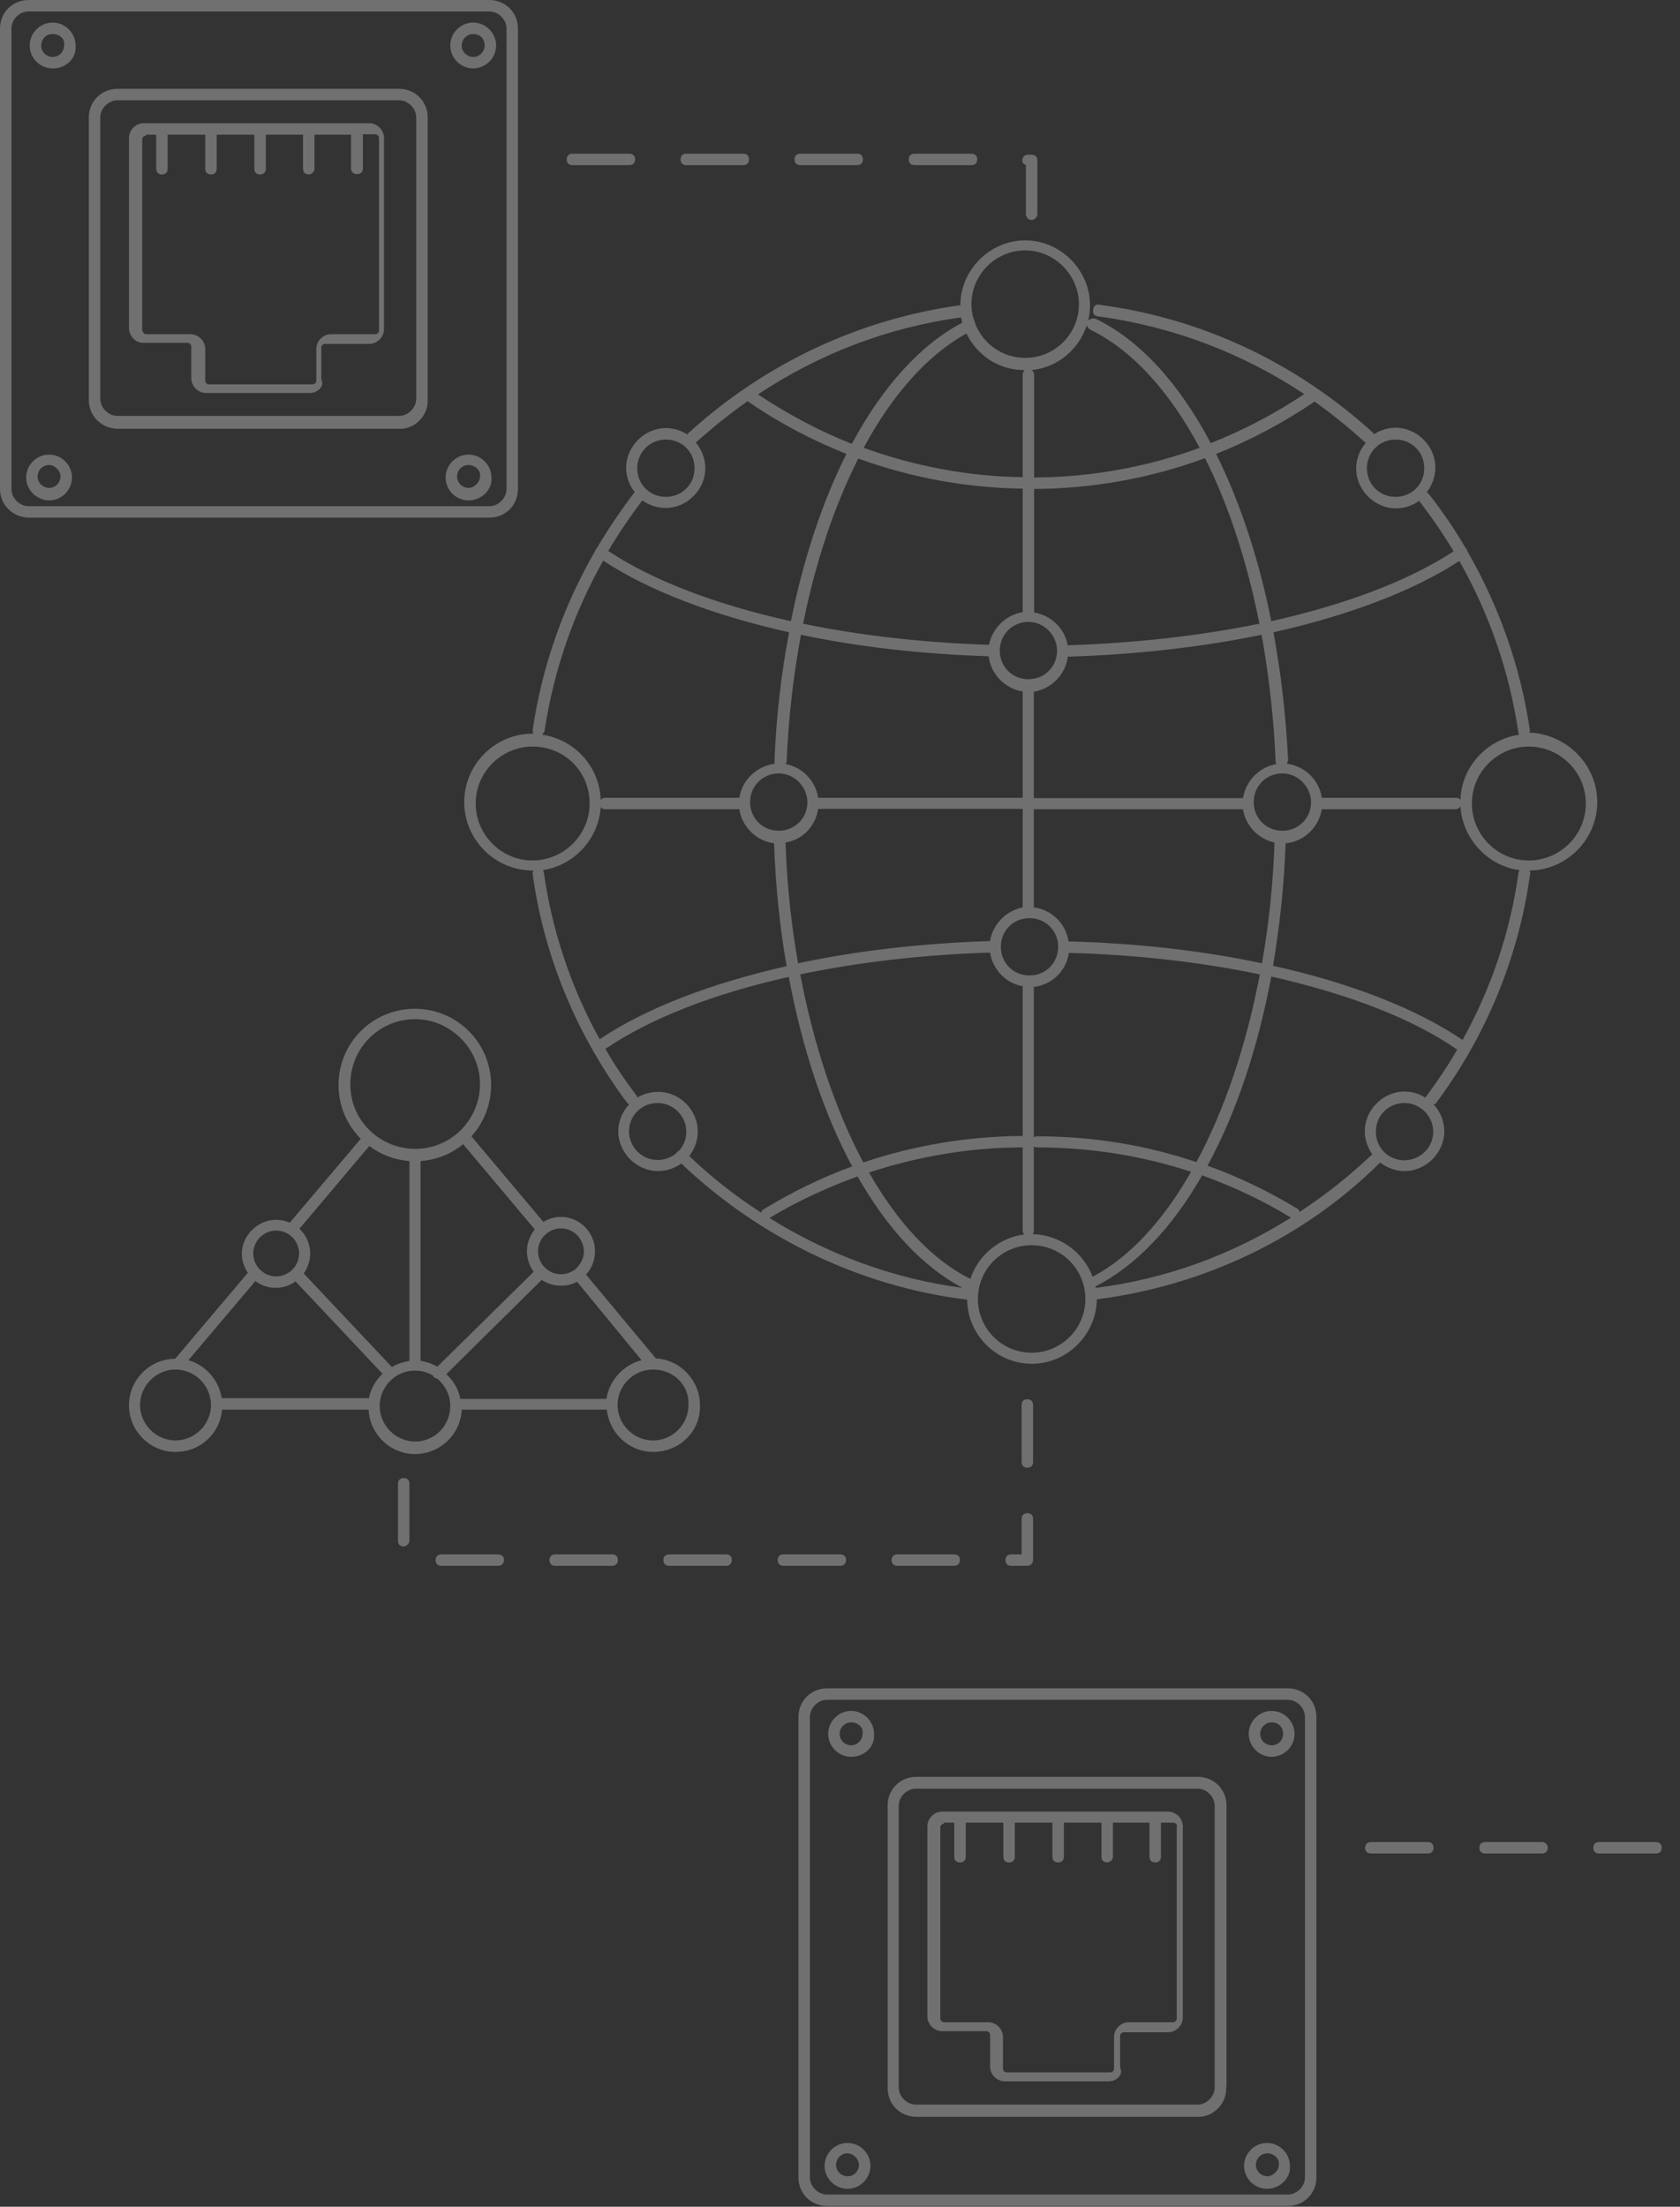 <svg width="469" height="616" viewBox="0 0 469 616" fill="none" xmlns="http://www.w3.org/2000/svg">
<rect x="0" y="0" width="469" height="616" fill="#333333" stroke="none"/>
<path d="M445.9 223.9C445.9 234.3 437.4 242.9 427 243C427.2 243.4 427.3 243.8 427.1 244.3C423.9 267.5 414.7 289.5 400.7 308.2C400.6 308.2 400.4 308.2 400.2 308.3C402.1 310.3 403.2 313 403.2 315.8C403.2 321.8 398.1 326.9 392.1 326.9C389.6 326.9 387.2 326 385.3 324.5C364.1 345.6 336.1 358.9 306.2 362.7C306.1 372.5 297.9 380.7 288.1 380.7C278 380.7 270.1 372.5 270 362.8C240.3 359.2 212.1 345.6 190.2 324.8C188.4 326.1 186.1 326.9 183.7 326.9C177.7 326.9 172.6 321.8 172.6 315.8C172.6 312.9 173.8 310.3 175.6 308.3C175.4 308.2 175.3 308 175.1 307.9C161.1 289.1 151.9 267.2 148.7 244C148.7 243.6 148.8 243.3 148.9 243H148.7C138.2 243 129.6 234.4 129.6 223.9C129.6 213.4 138.2 204.8 148.7 204.8H148.9C148.8 204.5 148.7 204.2 148.7 203.8C151.3 186 157.3 169.1 166.2 153.7C166.2 153.5 166.3 153.4 166.5 153.2C169.7 147.8 173.2 142.6 177 137.6L177.2 137.4C175.7 135.5 174.8 133.1 174.8 130.6C174.8 124.6 179.9 119.5 185.9 119.5C188.1 119.5 190.2 120.2 191.9 121.3C192 121.1 192.1 120.9 192.3 120.8C213.5 101.5 239.8 89.1 268.1 85.2C268.1 75.3 276.4 67.1 286.2 67.1C296.1 67.1 304.3 75.4 304.3 85.2C304.3 86.7 304.1 88.1 303.8 89.5C304.1 89.2 304.6 88.9 305.1 88.9C305.3 88.9 305.6 88.9 305.9 89C318.3 95 329.3 107.2 338 123.7C347.1 120.1 355.9 115.5 364.1 110C346.9 98.6 327.3 91.1 306.5 88.3C305.5 88.3 304.9 87.3 305.2 86.4C305.2 85.6 305.8 85 306.6 85C306.8 85 306.9 85 307.1 85.1C335.7 88.9 361.8 101.3 383.2 120.7C383.4 120.9 383.5 121 383.6 121.2C385.3 120.1 387.4 119.4 389.6 119.4C395.6 119.4 400.7 124.5 400.7 130.5C400.7 133.1 399.8 135.5 398.3 137.4C398.5 137.5 398.6 137.6 398.8 137.8C402.6 142.6 406 147.6 409.1 152.9L409.3 153.1C409.5 153.3 409.6 153.6 409.6 153.8C418.5 169.2 424.5 186.2 427.1 203.9C427.1 204.1 427 204.3 426.9 204.5C437.4 204.9 445.9 213.5 445.9 223.9ZM407.4 156.6C394.5 165 376.5 171.8 355.5 176.5C357.6 187.8 359 199.8 359.6 212.2C359.5 212.6 359.4 212.9 359.2 213.2C364.2 213.8 368.3 217.7 369 222.7H406.4C407 222.7 407.4 222.9 407.7 223.3C408 214 415.1 206.4 424.1 205.1C424 204.9 423.9 204.8 423.9 204.6C421.4 187.6 415.8 171.4 407.4 156.6ZM305 356.4C315.3 351 324.7 340.8 332.5 327.1C318.8 322.6 304.3 320.3 289.6 320.3C289.2 320.3 288.9 320.2 288.6 320V343.5C288.6 343.9 288.5 344.2 288.3 344.5C295.9 344.7 302.5 349.6 305 356.4ZM285.9 344.6C285.7 344.3 285.5 344 285.5 343.5V320.3C270.8 320.3 256.3 322.8 242.6 327.3C250.6 341.3 260.2 351.7 270.9 357C273 350.5 278.9 345.5 285.9 344.6ZM269.8 93.1C258.9 99.1 249.1 110.2 241.1 125C255.2 130.1 270.2 133 285.5 133.2V104.6C285.5 104.1 285.7 103.6 286.1 103.3C278.8 103.4 272.7 99.1 269.8 93.1ZM356.3 213.3C356.2 213.1 356.1 212.8 356.1 212.5C355.6 200.2 354.2 188.4 352.2 177.2C335.7 180.6 317.5 182.7 298.5 183.3C298.4 183.3 298.2 183.3 298.1 183.3C297.5 188.3 293.5 192.3 288.6 193.1V222.8H347C347.8 217.9 351.6 214.1 356.3 213.3ZM295.4 264.3C295.4 259.8 291.9 256.3 287.4 256.3C282.9 256.3 279.4 259.8 279.4 264.3C279.4 268.8 282.9 272.3 287.4 272.3C291.9 272.3 295.4 268.8 295.4 264.3ZM279.1 181.6C279.1 186.1 282.6 189.6 287.1 189.6C291.6 189.6 295.1 186.1 295.1 181.6C295.1 177.5 291.6 173.6 287.1 173.6C282.6 173.6 279.1 177.2 279.1 181.6ZM351.6 174.1C348.1 156.7 343 141 336.4 127.9C321.2 133.5 305.1 136.4 288.7 136.5V171C293.4 171.7 297.3 175.5 298.1 180.2C298.2 180.2 298.4 180.1 298.6 180.1C317.4 179.5 335.4 177.4 351.6 174.1ZM239.6 128C233 141.1 227.7 156.7 224.2 174.1C240.1 177.4 257.7 179.4 276.1 180C277 175.4 280.8 171.6 285.5 170.9V136.4C269.7 136.2 254.2 133.3 239.6 128ZM223.6 177.2C221.5 188.5 220.1 200.4 219.6 212.8C219.5 213 219.4 213.1 219.3 213.3C224 214.1 227.7 218 228.4 222.7H285.5V193C280.6 192.3 276.6 188.2 276 183.2C257.5 182.6 239.7 180.6 223.6 177.2ZM209.4 223.9C209.4 228.4 212.9 231.9 217.4 231.9C221.9 231.9 225.4 228.4 225.4 223.9C225.4 219.8 221.9 215.9 217.4 215.9C212.9 215.9 209.4 219.5 209.4 223.9ZM219.3 235.2V235.4C219.7 247 220.9 258.2 222.8 268.9C239.2 265.4 257.4 263.3 276.4 262.7C277.1 258 280.9 254.2 285.5 253.3V225.8H228.4C227.7 230.6 224.1 234.4 219.3 235.2ZM223.4 272C227.2 292 233.3 310 241 324.5C255.2 319.7 270.2 317.2 285.5 317.1V275.3C280.8 274.5 277.1 270.6 276.4 265.9C257.6 266.5 239.6 268.6 223.4 272ZM334 324.4C341.8 309.9 347.9 292 351.7 272C335.4 268.6 317.4 266.5 298.5 266H298.4C297.7 270.9 293.8 274.9 288.6 275.5V317.5C288.9 317.3 289.2 317.2 289.6 317.2C304.9 317.2 319.8 319.6 334 324.4ZM352.3 268.9C354.2 258.1 355.4 246.8 355.8 235.2C351.3 234.2 347.7 230.5 347 225.9H288.6V253.3C293.6 253.9 297.6 257.9 298.3 262.8H298.4C317.6 263.3 335.8 265.4 352.3 268.9ZM366 223.9C366 219.8 362.5 215.9 358 215.9C353.5 215.9 350 219.4 350 223.9C350 228.4 353.5 231.9 358 231.9C362.5 231.9 366 228.4 366 223.9ZM381.6 130.7C381.6 135.2 385.1 138.7 389.6 138.7C394.1 138.7 397.6 135.2 397.6 130.7C397.6 126.2 394.1 122.7 389.6 122.7C385.1 122.7 381.6 126.3 381.6 130.7ZM339.5 126.7C346.1 140 351.4 155.8 354.9 173.4C375.5 168.8 393.1 162.2 405.8 153.9C402.9 149.1 399.7 144.4 396.3 140L396.2 139.8C394.4 141.1 392.1 141.9 389.7 141.9C383.7 141.9 378.6 136.8 378.6 130.8C378.6 128.1 379.6 125.6 381.3 123.6L381.1 123.5C376.6 119.4 371.9 115.6 367 112.1C358.3 118 349.1 122.9 339.5 126.7ZM303.4 90.8C301.2 97.5 295.3 102.6 288 103.3C288.4 103.6 288.7 104 288.7 104.7V133.3C304.6 133.2 320.2 130.4 334.9 125C326.5 109.3 316.1 97.7 304.3 92C303.9 91.7 303.5 91.3 303.4 90.8ZM271.2 84.9C271.2 86.7 271.5 88.3 272.1 89.9L272.2 90C272.3 90.2 272.3 90.3 272.3 90.5C274.5 96 279.9 99.9 286.2 99.9C294.5 99.9 301.2 93.2 301.2 84.9C301.2 76.9 294.5 69.9 286.2 69.9C277.9 69.9 271.2 76.7 271.2 84.9ZM211.6 110.1C219.9 115.6 228.7 120.3 237.8 123.9C246.3 108.1 256.8 96.3 268.6 90.1C268.5 89.6 268.4 89.1 268.3 88.6C247.8 91.4 228.6 98.8 211.6 110.1ZM177.9 130.7C177.9 135.2 181.4 138.7 185.9 138.7C190.4 138.7 193.9 135.2 193.9 130.7C193.9 126.2 190.4 122.7 185.9 122.7C181.4 122.7 177.9 126.3 177.9 130.7ZM169.8 153.8C182.3 162.1 200 168.8 220.8 173.4C224.3 155.9 229.6 140 236.3 126.7C226.7 122.9 217.4 118 208.7 112C203.7 115.5 199 119.3 194.4 123.4L194.2 123.5C195.9 125.5 196.9 128 196.9 130.7C196.9 136.7 191.8 141.8 185.8 141.8C183.4 141.8 181.2 141 179.3 139.7C175.9 144.2 172.7 148.9 169.8 153.8ZM151.4 205.1C160.4 206.4 167.4 214 167.7 223.3C168 222.9 168.4 222.7 169 222.7H206.4C207.1 217.8 211.3 213.8 216.3 213.2C216.2 213 216.2 212.8 216.2 212.5C216.7 200 218.1 187.9 220.3 176.5C199.3 171.8 181.3 165 168.4 156.5C160.1 171.2 154.5 187.4 152 204.2C151.7 204.5 151.6 204.8 151.4 205.1ZM164.6 224.3C164.6 215.4 157.6 208.4 148.7 208.4C140.1 208.4 132.8 215.4 132.8 224.3C132.8 232.9 139.8 240.2 148.7 240.2C157.2 240.2 164.6 233.2 164.6 224.3ZM151.8 243.4C154.1 259.8 159.4 275.6 167.4 290.1C180.2 281.5 198.4 274.5 219.6 269.7C217.7 258.8 216.5 247.3 216.1 235.5V235.4C211.2 234.8 207.1 230.8 206.4 225.9H169C168.4 225.9 168 225.7 167.7 225.3C167.1 234.3 160.2 241.6 151.5 242.9C151.6 243 151.7 243.2 151.8 243.4ZM183.6 323.8C185.6 323.8 187.3 323.1 188.7 322C188.8 321.9 188.9 321.7 189 321.6C189.1 321.5 189.3 321.3 189.5 321.3C190.8 319.9 191.6 318 191.6 315.9C191.6 311.4 187.8 307.9 183.6 307.9C179.1 307.9 175.6 311.4 175.6 315.9C175.7 320.3 179.2 323.8 183.6 323.8ZM194.8 315.9C194.8 318.4 193.9 320.8 192.4 322.7C198.6 328.6 205.3 333.9 212.5 338.5C212.6 338.1 212.8 337.8 213.3 337.5C221.2 332.7 229.4 328.7 237.9 325.6C230 310.9 224 292.9 220.2 272.7C199.2 277.4 181.5 284.3 169 292.8C171.6 297.3 174.5 301.6 177.6 305.7C177.8 305.9 177.9 306.1 177.9 306.4C179.6 305.4 181.5 304.8 183.6 304.8C189.7 304.7 194.8 309.8 194.8 315.9ZM268.7 359.5C257.5 353.6 247.6 342.8 239.4 328.4C230.9 331.5 222.6 335.3 214.8 340C231.2 350.2 249.5 357 268.7 359.5ZM303 362.6C303 354.3 296.3 347.6 288 347.6C279.7 347.6 273 354.3 273 362.6C273 370.9 279.7 377.6 288 377.6C296.3 377.6 303 370.9 303 362.6ZM304.8 363C304.8 363 304.7 363 304.6 363C304.8 363 304.8 363 304.8 363ZM360.4 339.9C352.5 335.1 344.2 331.2 335.6 328.1C327.3 342.6 317.1 353.4 305.8 359.1C305.8 359.2 305.9 359.4 305.9 359.5C325.3 357.1 343.9 350.3 360.4 339.9ZM400.1 315.9C400.1 311.4 396.3 307.9 392.1 307.9C387.6 307.9 384.1 311.4 384.1 315.9C384.1 320.4 387.6 323.9 392.1 323.9C396.6 323.8 400.1 320.3 400.1 315.9ZM406.8 293C394.3 284.3 376.2 277.4 354.9 272.6C351.1 292.8 345 310.9 337.1 325.4C345.8 328.5 354.2 332.6 362.2 337.4C362.5 337.5 362.7 337.9 362.8 338.3C370 333.6 376.8 328.2 383.1 322.2C381.8 320.4 381 318.1 381 315.8C381 309.8 386.1 304.7 392.1 304.7C394.2 304.7 396.2 305.3 397.9 306.4C398 306.3 398 306.1 398.2 306C401.3 301.8 404.2 297.5 406.8 293ZM424.2 242.9C415.3 241.7 408.3 234.2 407.7 225.1C407.4 225.5 407 225.9 406.4 225.9H369C368.2 230.9 364 235 358.9 235.4C358.5 247.3 357.2 258.7 355.4 269.6C377 274.4 395.3 281.5 408.3 290.3C416.3 275.9 421.6 260.1 423.9 243.8C424 243.4 424.1 243.1 424.2 242.9ZM442.7 224.3C442.7 215.4 435.4 208.4 426.8 208.4C418.2 208.4 410.9 215.4 410.9 224.3C410.9 232.9 417.9 240.2 426.8 240.2C435.4 240.2 442.7 233.2 442.7 224.3ZM0 136.5V8C0 3.5 3.5 0 8 0H136.6C141.1 0 144.6 3.5 144.6 8V136.5C144.6 141 141.1 144.5 136.6 144.5H8C3.5 144.4 0 140.9 0 136.5ZM3.2 136.5C3.2 139 5.4 141.3 8 141.3H136.6C139.1 141.3 141.4 139.1 141.4 136.5V8C141.4 5.5 139.2 3.2 136.6 3.2H8C5.4 3.2 3.2 5.4 3.2 8V136.5ZM24.8 111.7V32.8C24.8 28.3 28.3 24.8 32.8 24.8H111.4C115.9 24.8 119.4 28.3 119.4 32.8V111.4C119.7 115.9 115.9 119.7 111.8 119.7H32.8C28.3 119.6 24.8 116.1 24.8 111.7ZM28 111.3C28 113.8 30.2 116.1 32.8 116.1H111.4C113.9 116.1 116.2 113.9 116.2 111.3V32.8C116.2 30.3 114 28 111.4 28H32.8C30.3 28 28 30.2 28 32.8V111.3ZM36 91.6V38.5C36 36.3 37.9 34.4 40.1 34.4H103.1C105.3 34.4 107.2 36.3 107.2 38.5V91.9C107.2 94.1 105.3 96 103.1 96H90.7C90.4 96 89.7 96.3 89.7 97V105.9C90.7 107.8 88.7 109.7 86.5 109.7H57.5C55.3 109.7 53.4 107.8 53.4 105.6V96.7C53.4 96.4 53.1 95.7 52.4 95.7H40.1C37.9 95.8 36 93.8 36 91.6ZM39.8 92.3C39.8 92.6 40.1 93.3 40.8 93.3H53.2C55.4 93.3 57.3 95.2 57.3 97.4V106.3C57.3 106.6 57.6 107.3 58.3 107.3H87.3C87.6 107.3 88.3 107 88.3 106.3V97.4C88.3 95.2 90.2 93.3 92.4 93.3H104.8C105.1 93.3 105.8 93 105.8 92.3V38.5C105.8 38.2 105.5 37.5 104.8 37.5H101.3V47C101.3 48 100.7 48.6 99.7 48.6C98.7 48.6 98 48 98 47.1V37.6H87.8V47.1C87.8 48.1 86.8 48.7 86.2 48.7C85.2 48.7 84.6 48.1 84.6 47.1V37.6H74.2V47.1C74.2 48.1 73.6 48.7 72.6 48.7C71.6 48.7 71 48.1 71 47.1V37.6H60.5V47.1C60.5 48.1 59.9 48.7 58.9 48.7C57.9 48.7 57.3 48.1 57.3 47.1V37.6H46.8V47.1C46.8 48.1 46.2 48.7 45.2 48.7C44.2 48.7 43.6 48.1 43.6 47.1V37.6H40.7V37.9C40.4 37.9 39.7 38.2 39.7 38.9V92.3H39.8ZM125.7 12.7C125.7 9.2 128.6 6.3 132.1 6.3C135.6 6.3 138.5 9.2 138.5 12.7C138.5 16.2 135.6 19.1 132.1 19.1C128.6 19.1 125.7 16.2 125.7 12.7ZM128.9 12.7C128.9 14.6 130.5 15.9 132.1 15.9C134 15.9 135.3 14.3 135.3 12.7C135.3 10.8 134 9.5 132.1 9.5C130.2 9.5 128.9 11.1 128.9 12.7ZM8.3 12.7C8.3 9.2 11.2 6.3 14.7 6.3C18.2 6.3 21.1 9.2 21.1 12.7C21.4 16.2 18.6 19.1 14.7 19.1C11.1 19.1 8.3 16.2 8.3 12.7ZM11.5 12.7C11.5 14.6 13.1 15.9 14.7 15.9C16.6 15.9 17.9 14.3 17.9 12.7C18.2 10.8 16.6 9.5 14.7 9.5C12.7 9.5 11.5 11.1 11.5 12.7ZM124.4 133.3C124.4 129.8 127.3 126.9 130.8 126.9C134.3 126.9 137.2 129.8 137.2 133.3C137.5 136.8 134.3 139.7 130.8 139.7C127.3 139.7 124.4 136.8 124.4 133.3ZM127.6 133C127.6 134.9 129.2 136.2 130.8 136.2C132.4 136.2 134 134.6 134 133C134.3 131.4 132.7 129.8 130.8 129.8C128.9 129.8 127.6 131.4 127.6 133ZM7.3 133.3C7.3 129.8 10.2 126.9 13.7 126.9C17.2 126.9 20.1 129.8 20.1 133.3C20.1 136.8 17.2 139.7 13.7 139.7C10.2 139.6 7.3 136.8 7.3 133.3ZM10.5 133C10.5 134.9 12.1 136.2 13.7 136.2C15.6 136.2 16.9 134.6 16.9 133C16.9 131.4 15.3 129.8 13.7 129.8C11.8 129.8 10.5 131.4 10.5 133ZM182.4 405.3C175.5 405.3 170.1 400 169.4 393.5H128.9C128.6 400.5 122.7 405.9 115.9 405.9C108.8 405.9 103.2 400.2 102.9 393.5H62C61.4 400.2 55.9 405.3 49 405.3C41.7 405.3 36 399.3 36 392.3C36 385 42 379.3 48.9 379.3L69.1 355.4L69.2 355.3C68.2 353.8 67.5 351.9 67.5 350C67.5 344.9 72 340.5 77 340.5C78.4 340.5 79.7 340.8 80.9 341.3L100.7 317.9C96.9 314 94.5 308.8 94.5 302.9C94.5 291.1 104 281.6 115.8 281.6C127.6 281.6 137.1 291.1 137.1 302.9C137.1 308.4 135 313.5 131.6 317.2L151.7 341.1C153.1 340.2 154.8 339.7 156.6 339.7C162 339.7 166.1 344.2 166.1 349.2C166.1 351.8 165.2 354.1 163.6 355.8L183.1 379.2C190.1 379.6 195.4 385.5 195.4 392.2C195.7 399.5 189.7 405.3 182.4 405.3ZM161.1 357.8C159.8 358.5 158.3 358.9 156.6 358.9C154.6 358.9 152.8 358.3 151.2 357.3L151.1 357.4L124.6 383.6C126.6 385.4 128 387.8 128.5 390.5H169.3C170.1 385.2 174.1 381 179.1 379.7L161.1 357.8ZM156.6 342.9C153.1 342.9 150.2 345.8 150.2 349.3C150.2 352.8 153.1 355.7 156.6 355.7C158 355.7 159.4 355.2 160.5 354.4L160.6 354.3C162 353.1 163 351.3 163 349.4C163 345.8 160.1 342.9 156.6 342.9ZM129.3 319.4C126 322.1 121.9 323.8 117.4 324.1V379.9C119.1 380.1 120.6 380.7 122.1 381.5L149 355C147.8 353.4 147.1 351.4 147.1 349.3C147.1 346.9 148 344.8 149.3 343.2L129.3 319.4ZM115.9 320.7C126.1 320.7 134 312.4 134 302.6C134 292.7 125.7 284.5 115.9 284.5C105.7 284.5 97.8 292.8 97.8 302.6C97.7 312.7 106 320.7 115.9 320.7ZM83.6 343C85.5 344.8 86.6 347.3 86.6 349.9C86.6 351.9 85.9 353.9 84.8 355.5L109.4 381.6C110.9 380.7 112.5 380.2 114.3 379.9V324.1C110.1 323.8 106.3 322.3 103.1 319.9L83.6 343ZM70.7 349.9C70.7 353.4 73.6 356.3 77.1 356.3C80.6 356.3 83.5 353.4 83.5 349.9C83.5 346.4 80.6 343.5 77.1 343.5C73.6 343.5 70.7 346.4 70.7 349.9ZM52.6 379.7C57.5 381.1 61.1 385.3 61.9 390.3H103C103.5 387.6 104.9 385.3 106.8 383.5L82.5 357.7C81 358.8 79.1 359.5 77 359.5C74.8 359.5 72.9 358.8 71.3 357.6L52.6 379.7ZM58.9 392.2C58.9 386.8 54.4 382.3 49 382.3C43.6 382.3 39.1 386.8 39.1 392.2C39.1 397.6 43.6 402.1 49 402.1C54.4 402.1 58.9 397.6 58.9 392.2ZM125.7 392.5C125.7 389.4 124.3 386.7 122 384.8C121.7 384.8 121.4 384.7 121.2 384.5C121.1 384.4 120.9 384.2 120.9 384C119.4 383.1 117.7 382.6 115.9 382.6H115.8C110.4 382.6 106 387.1 106 392.5C106 397.9 110.5 402.4 115.9 402.4C121.3 402.4 125.7 398 125.7 392.5ZM192.2 392.2C192.5 386.8 188.1 382.3 182.3 382.3C176.9 382.3 172.4 386.8 172.4 392.2C172.4 397.6 176.9 402.1 182.3 402.1C187.8 402.1 192.2 397.6 192.2 392.2ZM268 435.5C268 434.5 267.4 433.9 266.4 433.9H250.5C249.5 433.9 248.9 434.5 248.9 435.5C248.9 436.5 249.5 437.1 250.5 437.1H266.4C267.4 437.1 268 436.4 268 435.5ZM140.7 435.5C140.7 434.5 140.1 433.9 139.1 433.9H123.2C122.2 433.9 121.6 434.5 121.6 435.5C121.6 436.5 122.2 437.1 123.2 437.1H139.1C140 437.1 140.7 436.4 140.7 435.5ZM236.2 435.5C236.2 434.5 235.6 433.9 234.6 433.9H218.7C217.7 433.9 217.1 434.5 217.1 435.5C217.1 436.5 217.7 437.1 218.7 437.1H234.6C235.5 437.1 236.2 436.4 236.2 435.5ZM286.8 409.7C287.8 409.7 288.4 409.1 288.4 408.1V392.2C288.4 391.2 287.8 390.6 286.8 390.6C285.8 390.6 285.2 391.2 285.2 392.2V408.1C285.2 409.1 285.8 409.7 286.8 409.7ZM204.3 435.5C204.3 434.5 203.7 433.9 202.7 433.9H186.8C185.8 433.9 185.2 434.5 185.2 435.5C185.2 436.5 185.8 437.1 186.8 437.1H202.7C203.7 437.1 204.3 436.4 204.3 435.5ZM114.3 430.1V414.2C114.3 413.2 113.7 412.6 112.7 412.6C111.7 412.6 111.1 413.2 111.1 414.2V430.1C111.1 431.1 111.7 431.7 112.7 431.7C113.3 431.7 114.3 431 114.3 430.1ZM172.5 435.5C172.5 434.5 171.9 433.9 170.9 433.9H155C154 433.9 153.4 434.5 153.4 435.5C153.4 436.5 154 437.1 155 437.1H170.9C171.9 437.1 172.5 436.4 172.5 435.5ZM288.4 435.5V424C288.4 423 287.8 422.4 286.8 422.4C285.8 422.4 285.2 423 285.2 424V433.9H282.3C281.3 433.9 280.7 434.5 280.7 435.5C280.7 436.5 281.3 437.1 282.3 437.1H286.8C287.7 437.1 288.4 436.4 288.4 435.5ZM288 61.4C288.6 61.4 289.6 60.8 289.6 59.8V44.8C289.6 43.8 289 43.2 288 43.2H287C286 43.2 285.4 43.8 285.4 44.8C285.4 45.4 285.7 45.8 286.4 46.1V59.8C286.5 60.8 287.1 61.4 288 61.4ZM159.8 42.9C158.8 42.9 158.2 43.5 158.2 44.5C158.2 45.5 158.8 46.1 159.8 46.1H175.7C176.7 46.1 177.3 45.5 177.3 44.5C177.3 43.5 176.7 42.9 175.7 42.9H159.8ZM255.3 42.9C254.3 42.9 253.7 43.5 253.7 44.5C253.7 45.5 254.3 46.1 255.3 46.1H271.2C272.2 46.1 272.8 45.5 272.8 44.5C272.8 43.5 272.2 42.9 271.2 42.9H255.3ZM191.6 42.9C190.6 42.9 190 43.5 190 44.5C190 45.5 190.6 46.1 191.6 46.1H207.5C208.5 46.1 209.1 45.5 209.1 44.5C209.1 43.5 208.5 42.9 207.5 42.9H191.6ZM223.4 42.9C222.4 42.9 221.8 43.5 221.8 44.5C221.8 45.5 222.4 46.1 223.4 46.1H239.3C240.3 46.1 240.9 45.5 240.9 44.5C240.9 43.5 240.3 42.9 239.3 42.9H223.4ZM367.5 479.3V607.8C367.5 612.3 364 615.8 359.5 615.8H230.9C226.4 615.8 222.9 612.3 222.9 607.8V479.3C222.9 474.8 226.4 471.3 230.9 471.3H359.5C364 471.3 367.5 474.8 367.5 479.3ZM364.3 479.3C364.3 476.8 362.1 474.5 359.5 474.5H230.9C228.4 474.5 226.1 476.7 226.1 479.3V607.8C226.1 610.3 228.3 612.6 230.9 612.6H359.5C362 612.6 364.3 610.4 364.3 607.8V479.3ZM342.3 582.6C342.6 587.1 338.8 590.9 334.7 590.9H255.8C251.3 590.9 247.8 587.4 247.8 582.9V504C247.8 499.5 251.3 496 255.8 496H334.4C338.9 496 342.4 499.5 342.4 504V582.6H342.3ZM339.1 504.1C339.1 501.6 336.9 499.3 334.3 499.3H255.7C253.2 499.3 250.9 501.5 250.9 504.1V582.7C250.9 585.2 253.1 587.5 255.7 587.5H334.3C336.8 587.5 339.1 585.3 339.1 582.7V504.1ZM330.2 509.8V563.2C330.2 565.4 328.3 567.3 326.1 567.3H313.7C313.4 567.3 312.7 567.6 312.7 568.3V577.2C313.7 579.1 311.7 581 309.5 581H280.5C278.3 581 276.4 579.1 276.4 576.9V568C276.4 567.7 276.1 567 275.4 567H263C260.8 567 258.9 565.1 258.9 562.9V509.8C258.9 507.6 260.8 505.7 263 505.7H326C328.3 505.7 330.2 507.6 330.2 509.8ZM328.6 509.8C328.6 509.5 328.3 508.8 327.6 508.8H324.1V518.3C324.1 519.3 323.5 519.9 322.5 519.9C321.5 519.9 320.9 519.3 320.9 518.3V508.8H310.7V518.3C310.7 519.3 309.7 519.9 309.1 519.9C308.1 519.9 307.5 519.3 307.5 518.3V508.8H297V518.3C297 519.3 296.4 519.9 295.4 519.9C294.4 519.9 293.8 519.3 293.8 518.3V508.8H283.3V518.3C283.3 519.3 282.7 519.9 281.7 519.9C280.7 519.9 280.1 519.3 280.1 518.3V508.8H269.6V518.3C269.6 519.3 269 519.9 268 519.9C267 519.9 266.4 519.3 266.4 518.3V508.8H263.5V509.1C263.2 509.1 262.5 509.4 262.5 510.1V563.5C262.5 563.8 262.8 564.5 263.5 564.5H275.9C278.1 564.5 280 566.4 280 568.6V577.5C280 577.8 280.3 578.5 281 578.5H310C310.3 578.5 311 578.2 311 577.5V568.6C311 566.4 312.9 564.5 315.1 564.5H327.5C327.8 564.5 328.5 564.2 328.5 563.5V509.8H328.6ZM361.4 484C361.4 487.5 358.5 490.4 355 490.4C351.5 490.4 348.6 487.5 348.6 484C348.6 480.5 351.5 477.6 355 477.6C358.5 477.6 361.4 480.5 361.4 484ZM358.2 484C358.2 482.1 356.9 480.8 355 480.8C353.1 480.8 351.8 482.4 351.8 484C351.8 485.9 353.4 487.2 355 487.2C357 487.2 358.2 485.6 358.2 484ZM244 484C244.3 487.5 241.5 490.4 237.6 490.4C234.1 490.4 231.2 487.5 231.2 484C231.2 480.5 234.1 477.6 237.6 477.6C241.1 477.6 244 480.5 244 484ZM237.6 480.8C235.7 480.8 234.4 482.4 234.4 484C234.4 485.9 236 487.2 237.6 487.2C239.5 487.2 240.8 485.6 240.8 484C241.1 482.1 239.5 480.8 237.6 480.8ZM360.1 604.6C360.4 608.1 357.2 611 353.7 611C350.2 611 347.3 608.1 347.3 604.6C347.3 601.1 350.2 598.2 353.7 598.2C357.2 598.2 360.1 601.1 360.1 604.6ZM353.8 601.1C351.9 601.1 350.6 602.7 350.6 604.3C350.6 606.2 352.2 607.5 353.8 607.5C355.4 607.5 357 605.9 357 604.3C357.3 602.7 355.7 601.1 353.8 601.1ZM243 604.6C243 608.1 240.1 611 236.6 611C233.1 611 230.2 608.1 230.2 604.6C230.2 601.1 233.1 598.2 236.6 598.2C240.1 598.2 243 601.1 243 604.6ZM239.8 604.3C239.8 602.7 238.2 601.1 236.6 601.1C234.7 601.1 233.4 602.7 233.4 604.3C233.4 606.2 235 607.5 236.6 607.5C238.6 607.5 239.8 605.9 239.8 604.3ZM494.1 514.2H478.2C477.2 514.2 476.6 514.8 476.6 515.8C476.6 516.8 477.2 517.4 478.2 517.4H494.1C495.1 517.4 495.7 516.8 495.7 515.8C495.7 514.9 495.1 514.2 494.1 514.2ZM511 514.6H510C509 514.6 508.4 515.2 508.4 516.2C508.4 516.8 508.7 517.2 509.4 517.5V531.2C509.4 532.2 510 532.8 511 532.8C511.6 532.8 512.6 532.2 512.6 531.2V516.2C512.6 515.2 512 514.6 511 514.6ZM462.3 514.2H446.4C445.4 514.2 444.8 514.8 444.8 515.8C444.8 516.8 445.4 517.4 446.4 517.4H462.3C463.3 517.4 463.9 516.8 463.9 515.8C463.9 514.9 463.3 514.2 462.3 514.2ZM398.6 514.2H382.7C381.7 514.2 381.1 514.8 381.1 515.8C381.1 516.8 381.7 517.4 382.7 517.4H398.6C399.6 517.4 400.2 516.8 400.2 515.8C400.2 514.9 399.6 514.2 398.6 514.2ZM430.5 514.2H414.6C413.6 514.2 413 514.8 413 515.8C413 516.8 413.6 517.4 414.6 517.4H430.5C431.5 517.4 432.1 516.8 432.1 515.8C432.1 514.9 431.4 514.2 430.5 514.2Z" fill="white" fill-opacity="0.3"/>
</svg>
